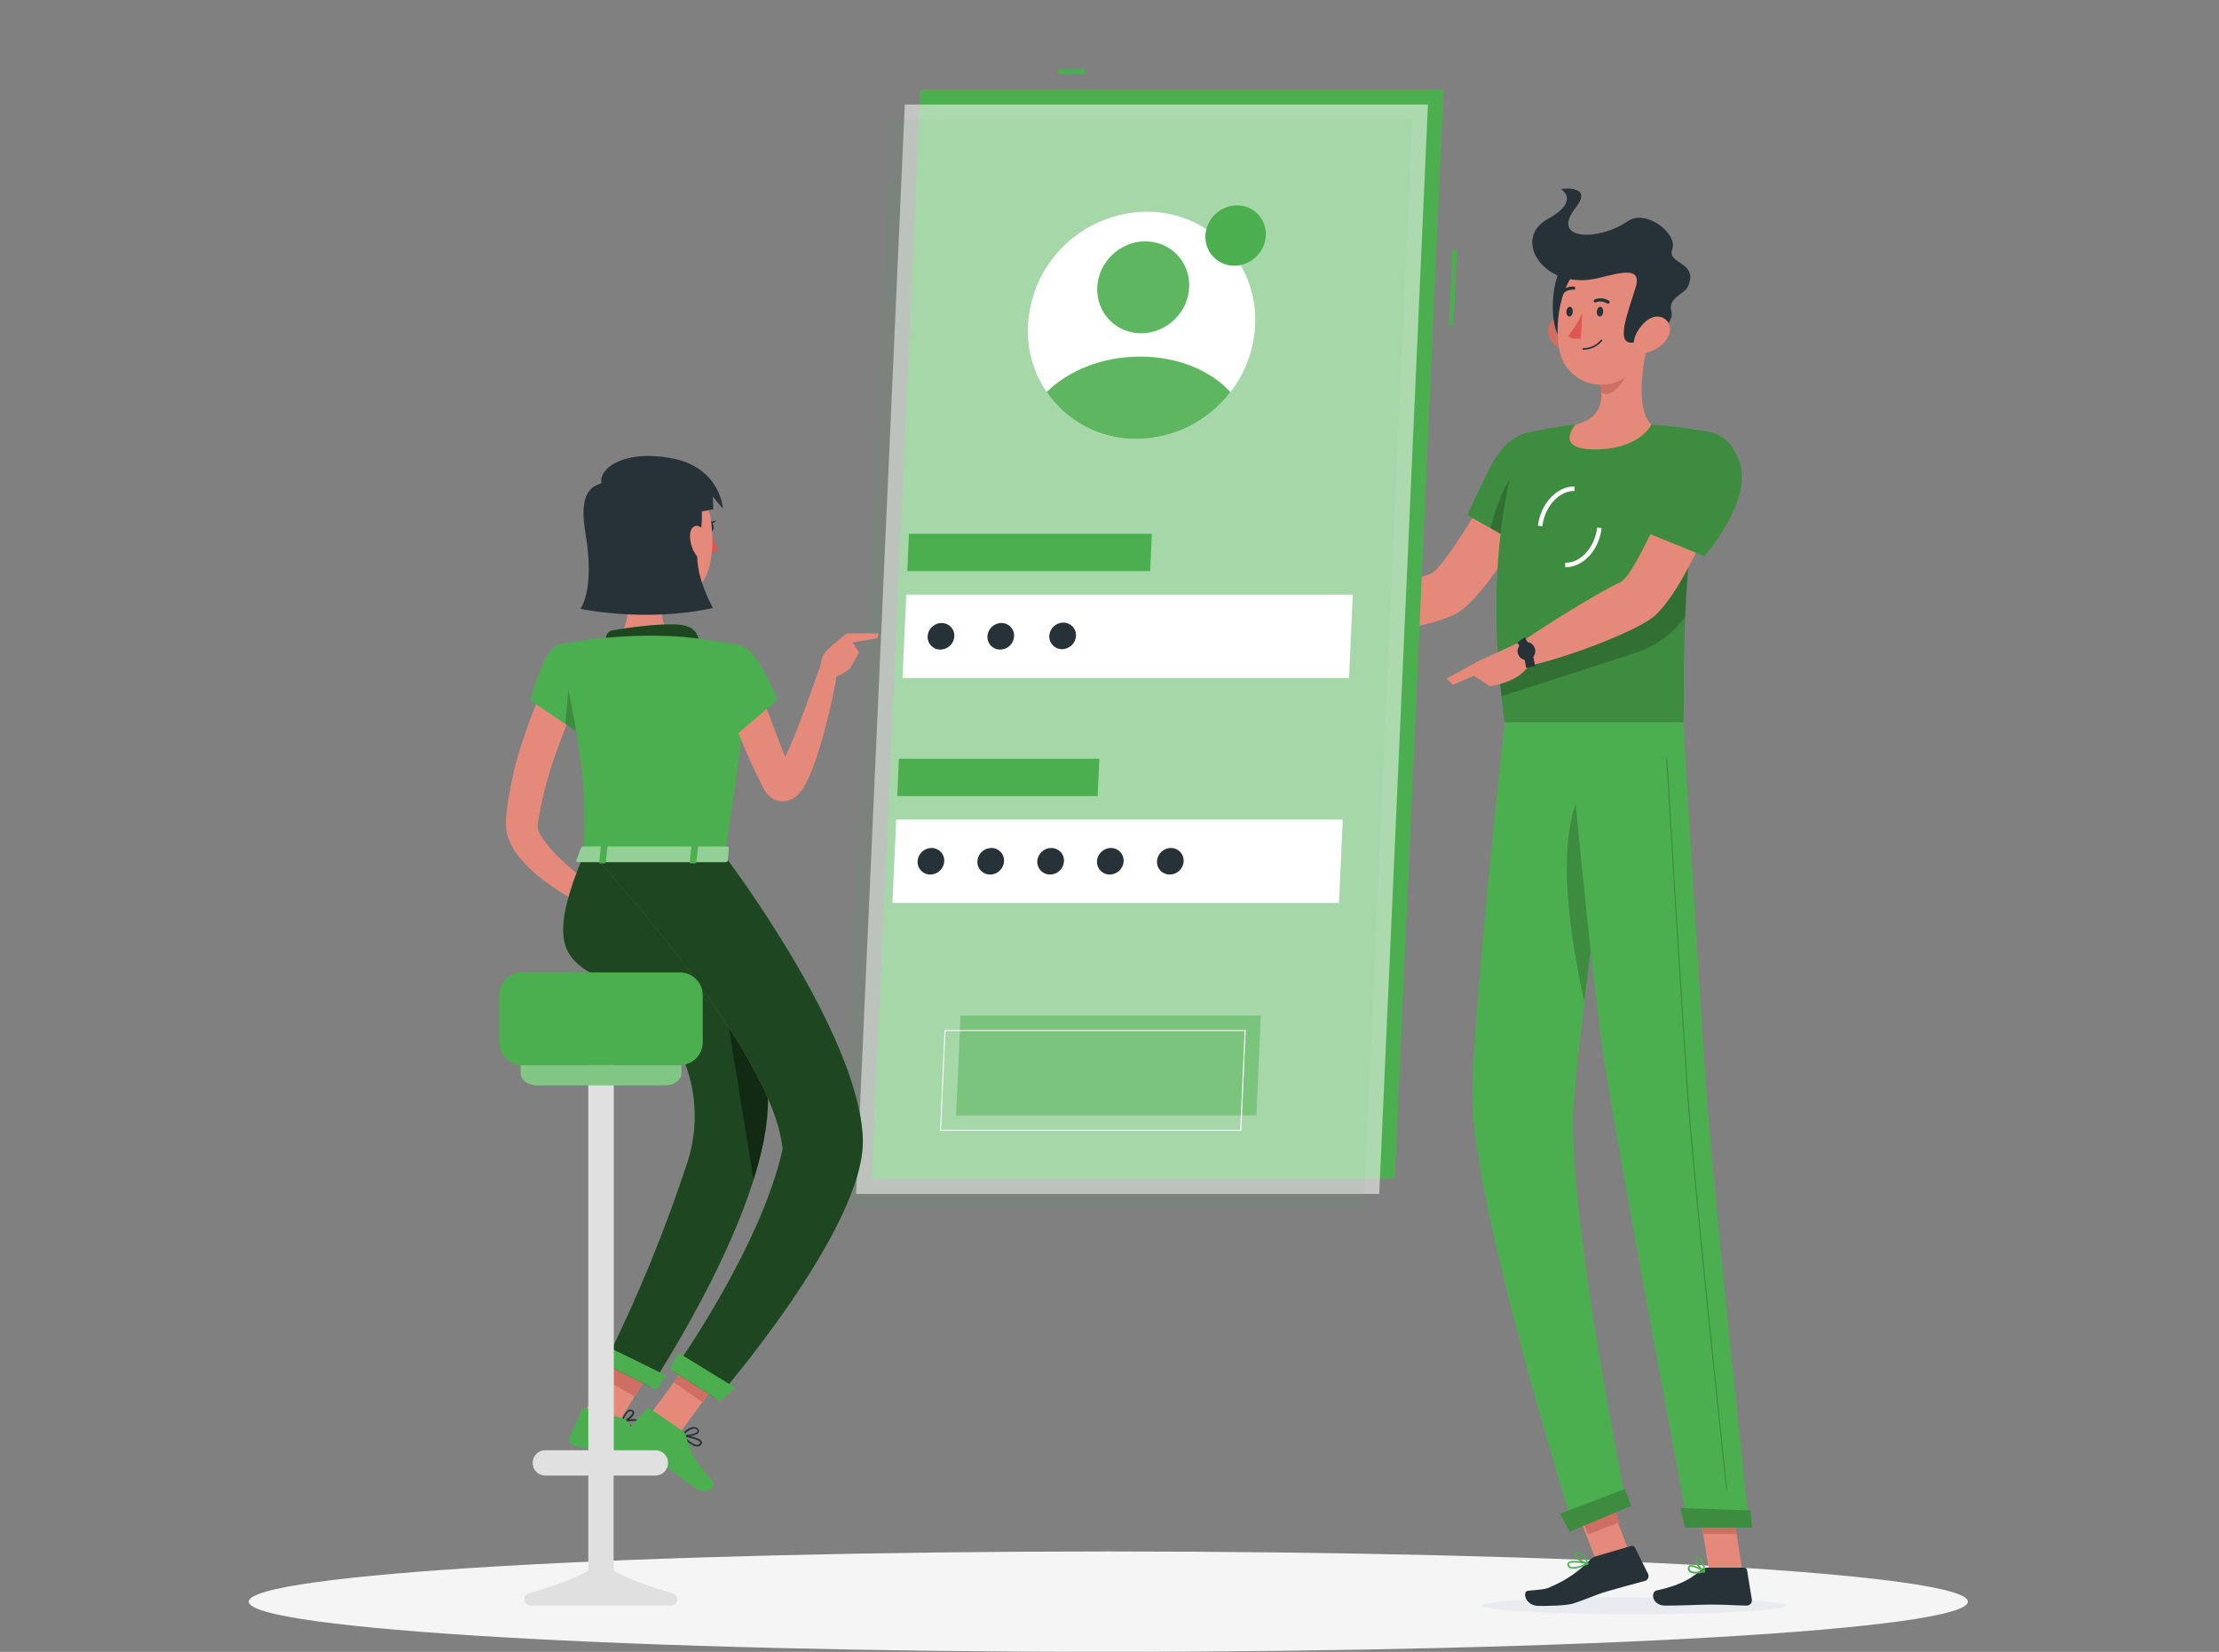 <svg width="442" height="329" viewBox="0 0 442 329" fill="none" xmlns="http://www.w3.org/2000/svg">
<rect x="0" y="0" width="442" height="329" fill="#808080" stroke="none"/>
<path d="M220.766 328.995C315.327 328.995 391.984 324.52 391.984 318.999C391.984 313.478 315.327 309.002 220.766 309.002C126.206 309.002 49.549 313.478 49.549 318.999C49.549 324.52 126.206 328.995 220.766 328.995Z" fill="#F5F5F5"/>
<path d="M308.411 95.751L299.651 92.219C299.651 92.219 288.091 113.298 284.78 114.366C280.276 115.814 270.951 119.841 265.423 120.547C264.672 121.431 263.445 124.177 263.56 125.175C270.986 127.656 287.305 124.362 290.802 121.766C298.759 115.876 308.411 95.751 308.411 95.751Z" fill="#E58A7B"/>
<path d="M311.104 90.956C312.737 96.987 303.889 109.12 303.889 109.12L292.294 102.621C292.294 102.621 294.467 97.632 297.116 92.554C301.364 84.35 309.24 84.077 311.104 90.956Z" fill="#4CAF4F"/>
<path opacity="0.2" d="M311.104 90.956C312.737 96.987 303.889 109.12 303.889 109.12L292.294 102.621C292.294 102.621 294.467 97.632 297.116 92.554C301.364 84.35 309.24 84.077 311.104 90.956Z" fill="black"/>
<path opacity="0.2" d="M296.896 105.217L301.461 107.778L302.265 93.764C299.607 95.804 297.734 101.95 296.896 105.217Z" fill="black"/>
<path d="M303.474 86.417C303.474 86.417 294.449 106.498 299.712 143.887H335.273C335.838 138.429 333.966 111.796 340.739 86.081C336.838 85.319 332.891 84.814 328.924 84.571C323.892 84.28 318.847 84.28 313.815 84.571C310.326 84.925 306.87 85.542 303.474 86.417Z" fill="#4CAF4F"/>
<path opacity="0.2" d="M303.474 86.417C303.474 86.417 294.449 106.498 299.712 143.887H335.273C335.838 138.429 333.966 111.796 340.739 86.081C336.838 85.319 332.891 84.814 328.924 84.571C323.892 84.28 318.847 84.28 313.815 84.571C310.326 84.925 306.87 85.542 303.474 86.417Z" fill="black"/>
<g style="mix-blend-mode:multiply">
<path d="M295.226 319.793C295.173 320.747 308.658 321.515 325.339 321.515C342.02 321.515 355.601 320.747 355.654 319.793C355.707 318.84 342.232 318.08 325.542 318.08C308.852 318.08 295.288 318.848 295.226 319.793Z" fill="#E8ECF1"/>
</g>
<path d="M318.964 294.734L312.657 297.176L318.09 311.211L324.397 308.769L318.964 294.734Z" fill="#E58A7B"/>
<path d="M347.089 313.003H340.439L338.002 297.611H344.651L347.089 313.003Z" fill="#E58A7B"/>
<path d="M339.98 312.234H347.451C347.58 312.235 347.706 312.281 347.804 312.365C347.903 312.449 347.968 312.566 347.989 312.694L348.952 318.601C348.972 318.75 348.96 318.9 348.917 319.044C348.874 319.187 348.8 319.319 348.702 319.431C348.603 319.544 348.481 319.633 348.344 319.694C348.208 319.755 348.059 319.786 347.91 319.785C345.305 319.74 344.051 319.581 340.766 319.581C338.744 319.581 334.584 319.793 331.776 319.793C328.968 319.793 328.783 317.038 329.939 316.782C335.132 315.661 337.145 314.133 338.876 312.649C339.181 312.381 339.574 312.234 339.98 312.234Z" fill="#263238"/>
<path d="M317.903 309.956L324.968 307.89C325.094 307.854 325.228 307.863 325.349 307.914C325.469 307.966 325.569 308.057 325.63 308.172L328.279 313.471C328.341 313.605 328.372 313.751 328.372 313.899C328.371 314.047 328.338 314.193 328.274 314.327C328.211 314.46 328.12 314.579 328.006 314.673C327.893 314.768 327.76 314.837 327.617 314.875C325.047 315.581 323.325 316.014 320.111 316.95C317.895 317.595 315.634 318.645 313.444 319.343C311.925 319.829 308.357 319.846 306.512 319.846C303.783 319.846 303.174 316.968 304.348 316.835C307.307 316.508 307.704 316.659 309.338 315.837C312.011 314.669 314.433 312.996 316.473 310.91C316.857 310.471 317.351 310.142 317.903 309.956Z" fill="#263238"/>
<path d="M266.535 120.512L259.224 117.448L256.212 125.554C259.209 126.011 262.258 126.011 265.255 125.554L266.535 120.512Z" fill="#E58A7B"/>
<path d="M253.784 117.236L253.59 122.623L256.213 125.537L259.224 117.43L253.784 117.236Z" fill="#E58A7B"/>
<path d="M319.829 295.927L313.502 298.369L316.304 305.627L322.631 303.184L319.829 295.927Z" fill="#CF6F64"/>
<path d="M344.651 297.611H338.002L339.265 305.55H345.914L344.651 297.611Z" fill="#CF6F64"/>
<path opacity="0.2" d="M298.582 133.776C298.714 135.374 298.865 137.008 299.059 138.685L325.498 130.102C329.627 128.878 333.215 126.284 335.671 122.746C335.777 120.388 335.909 117.907 336.112 115.319C336.201 114.065 336.307 112.776 336.421 111.469C336.536 110.162 336.695 108.714 336.863 107.319L298.582 133.776Z" fill="black"/>
<path d="M307.219 104.811L306.335 104.705C306.856 100.29 310.15 96.81 313.621 96.899V97.782C310.583 97.72 307.687 100.855 307.219 104.811Z" fill="white"/>
<path d="M311.925 112.962H311.775V112.079C314.813 112.194 317.665 109.023 318.133 105.076L319.016 105.182C318.548 109.5 315.36 112.962 311.925 112.962Z" fill="white"/>
<path d="M328.429 67.555C327.184 72.42 325.718 81.331 328.924 84.571C328.924 84.571 326.681 89.508 317.647 89.508C309.391 89.508 313.815 84.571 313.815 84.571C319.307 83.282 319.405 79.273 318.68 75.476L328.429 67.555Z" fill="#E58A7B"/>
<path d="M324.456 70.787L318.689 75.476C318.868 76.348 318.972 77.235 318.999 78.125C320.685 79.803 324.067 75.555 324.412 73.383C324.587 72.528 324.602 71.647 324.456 70.787Z" fill="#CF6F64"/>
<path d="M308.773 67.493C309.174 68.188 309.714 68.794 310.36 69.271C311.006 69.748 311.743 70.087 312.526 70.266C314.645 70.734 315.705 68.782 315.122 66.822C314.601 65.056 312.861 62.68 310.706 63.086C310.245 63.181 309.813 63.386 309.446 63.682C309.08 63.978 308.79 64.358 308.601 64.79C308.411 65.221 308.328 65.692 308.358 66.162C308.388 66.633 308.53 67.089 308.773 67.493Z" fill="#CF6F64"/>
<path d="M312.279 51.924C308.976 53.434 307.81 66.557 311.961 68.499C316.111 70.442 318.531 49.054 312.279 51.924Z" fill="#263238"/>
<path d="M329.436 60.234C328.642 66.822 328.553 70.698 325.021 74.072C323.927 75.191 322.544 75.986 321.026 76.369C319.508 76.752 317.914 76.709 316.419 76.243C314.924 75.777 313.587 74.907 312.556 73.729C311.525 72.551 310.839 71.111 310.574 69.568C309.506 63.651 310.98 53.876 317.586 51.253C318.974 50.641 320.5 50.411 322.006 50.587C323.513 50.764 324.945 51.34 326.154 52.256C327.363 53.172 328.305 54.395 328.882 55.798C329.459 57.201 329.651 58.732 329.436 60.234Z" fill="#E58A7B"/>
<path d="M318.583 55.333C323.476 54.088 327.07 53.24 325.78 57.311C324.076 62.751 322.027 68.014 324.774 68.252C326.452 68.402 333.869 65.258 332.924 62.071C332.103 59.298 335.574 58.538 336.192 57.134C338.479 52.048 331.935 52.719 333.101 49.628C334.267 46.538 327.803 41.557 324.27 44.038C318.522 48.048 308.658 47.986 313.841 41.389C317.559 36.682 310.927 37.645 310.927 37.645C310.927 37.645 314.936 40.02 308.19 43.694C301.055 47.615 307.598 58.15 318.583 55.333Z" fill="#263238"/>
<path d="M332.033 67.493C331.067 68.89 329.616 69.879 327.962 70.266C325.78 70.734 324.942 68.782 325.763 66.822C326.496 65.056 328.509 62.68 330.593 63.086C332.677 63.493 333.154 65.762 332.033 67.493Z" fill="#E58A7B"/>
<path d="M299.712 143.887C299.712 143.887 293.743 197.312 293.275 217.587C292.798 238.675 313.506 304.472 313.506 304.472L324.103 300.057C324.103 300.057 311.74 239.938 313.506 219.23C315.378 196.65 323.114 143.922 323.114 143.922L299.712 143.887Z" fill="#4CAF4F"/>
<path opacity="0.2" d="M314.548 158.554C309.788 168.427 312.994 187.952 315.572 199.52C316.553 191.351 317.718 182.485 318.822 174.282C318.716 161.671 317.736 151.931 314.548 158.554Z" fill="black"/>
<path d="M323.634 296.56C323.687 296.56 324.888 299.933 324.888 299.933L312.667 305.073L310.742 301.488L323.634 296.56Z" fill="#4CAF4F"/>
<path d="M312.332 143.887C312.332 143.887 316.897 194.698 319.917 213.728C323.237 234.578 336.254 304.013 336.254 304.013H348.431C348.431 304.013 341.137 236.264 339.76 215.618C338.258 193.224 335.274 143.887 335.274 143.887H312.332Z" fill="#4CAF4F"/>
<path d="M348.616 300.843C348.669 300.843 349.023 304.243 349.023 304.243H335.635L334.682 300.339L348.616 300.843Z" fill="#4CAF4F"/>
<path opacity="0.2" d="M343.954 296.816C343.926 296.816 343.899 296.807 343.878 296.789C343.857 296.771 343.843 296.746 343.839 296.719C343.768 296.101 337.189 234.904 335.953 216.36C334.611 196.244 331.909 151.622 331.882 151.172C331.881 151.157 331.883 151.143 331.888 151.129C331.892 151.115 331.9 151.102 331.91 151.091C331.92 151.08 331.932 151.072 331.945 151.066C331.959 151.06 331.974 151.057 331.988 151.057C332.017 151.057 332.045 151.068 332.066 151.088C332.088 151.107 332.101 151.134 332.103 151.163C332.103 151.613 334.832 196.199 336.174 216.351C337.41 234.895 343.989 296.048 344.051 296.71C344.053 296.725 344.053 296.74 344.049 296.754C344.046 296.768 344.039 296.782 344.03 296.793C344.021 296.805 344.009 296.815 343.996 296.822C343.983 296.828 343.969 296.833 343.954 296.834V296.816Z" fill="black"/>
<path d="M319.334 62.071C319.334 62.609 318.998 63.042 318.645 63.042C318.292 63.042 318.036 62.609 318.071 62.071C318.106 61.532 318.407 61.099 318.76 61.099C319.113 61.099 319.369 61.541 319.334 62.071Z" fill="#263238"/>
<path d="M313.276 62.071C313.276 62.609 312.932 63.042 312.588 63.042C312.243 63.042 311.978 62.609 312.005 62.071C312.031 61.532 312.349 61.099 312.702 61.099C313.056 61.099 313.312 61.541 313.276 62.071Z" fill="#263238"/>
<path d="M315.184 62.344C314.447 63.989 313.497 65.53 312.358 66.927C313.241 67.81 314.892 67.404 314.892 67.404L315.184 62.344Z" fill="#DF5753"/>
<path d="M315.343 69.656C315.322 69.656 315.302 69.652 315.283 69.644C315.264 69.636 315.247 69.624 315.233 69.609C315.219 69.594 315.208 69.577 315.201 69.557C315.194 69.538 315.191 69.518 315.193 69.497C315.195 69.454 315.214 69.414 315.245 69.384C315.276 69.355 315.317 69.338 315.36 69.338C316.036 69.343 316.704 69.196 317.315 68.909C317.926 68.622 318.465 68.201 318.893 67.678C318.923 67.651 318.962 67.637 319.003 67.637C319.044 67.637 319.083 67.651 319.113 67.678C319.142 67.708 319.158 67.747 319.158 67.788C319.158 67.83 319.142 67.869 319.113 67.899C318.656 68.455 318.08 68.901 317.427 69.205C316.775 69.509 316.063 69.663 315.343 69.656Z" fill="#263238"/>
<path d="M320.412 60.446C320.369 60.468 320.322 60.479 320.275 60.479C320.227 60.479 320.18 60.468 320.138 60.446C319.807 60.232 319.432 60.099 319.04 60.058C318.649 60.017 318.254 60.068 317.886 60.207C317.85 60.225 317.811 60.236 317.771 60.238C317.731 60.241 317.691 60.236 317.653 60.222C317.615 60.209 317.58 60.189 317.551 60.162C317.521 60.135 317.497 60.102 317.48 60.066C317.447 59.987 317.446 59.899 317.478 59.82C317.509 59.741 317.57 59.677 317.648 59.642C318.109 59.454 318.61 59.379 319.106 59.425C319.603 59.471 320.081 59.637 320.5 59.907C320.534 59.93 320.563 59.96 320.585 59.994C320.607 60.028 320.623 60.067 320.63 60.107C320.637 60.147 320.637 60.188 320.628 60.228C320.619 60.268 320.603 60.306 320.579 60.34C320.535 60.391 320.476 60.427 320.412 60.446Z" fill="#263238"/>
<path d="M310.936 58.679C310.889 58.668 310.846 58.644 310.812 58.609C310.783 58.58 310.76 58.546 310.744 58.508C310.728 58.47 310.72 58.429 310.72 58.388C310.72 58.347 310.728 58.306 310.744 58.268C310.76 58.23 310.783 58.196 310.812 58.167C311.151 57.788 311.572 57.491 312.044 57.301C312.516 57.111 313.025 57.033 313.532 57.072C313.573 57.079 313.612 57.093 313.647 57.115C313.681 57.137 313.711 57.166 313.734 57.2C313.758 57.234 313.774 57.272 313.781 57.312C313.789 57.353 313.789 57.394 313.78 57.434C313.761 57.516 313.713 57.588 313.644 57.637C313.576 57.686 313.492 57.708 313.409 57.699C313.007 57.674 312.606 57.74 312.234 57.893C311.862 58.046 311.53 58.282 311.263 58.582C311.223 58.627 311.171 58.66 311.113 58.677C311.056 58.694 310.994 58.695 310.936 58.679Z" fill="#263238"/>
<path d="M344.157 94.771L334.973 92.325C334.973 92.325 325.966 114.498 322.778 115.938C318.451 117.916 307.492 124.769 302.83 128.009C302.574 129.113 302.777 132.036 303.359 132.84C311.307 131.392 326.522 125.537 329.701 122.561C336.951 115.77 344.157 94.771 344.157 94.771Z" fill="#E58A7B"/>
<path d="M337.746 313.4C337.298 313.435 336.851 313.314 336.483 313.055C336.369 312.953 336.284 312.822 336.236 312.677C336.188 312.531 336.179 312.376 336.209 312.225C336.215 312.132 336.246 312.041 336.299 311.963C336.351 311.885 336.424 311.824 336.51 311.784C337.251 311.404 339.327 312.72 339.565 312.87C339.591 312.886 339.611 312.91 339.623 312.939C339.634 312.968 339.635 312.999 339.627 313.029C339.619 313.06 339.604 313.088 339.582 313.111C339.561 313.135 339.533 313.152 339.503 313.161C338.928 313.303 338.338 313.383 337.746 313.4ZM336.863 312.022C336.796 312.007 336.727 312.007 336.66 312.022C336.626 312.039 336.598 312.066 336.579 312.099C336.56 312.132 336.551 312.17 336.554 312.208C336.53 312.31 336.534 312.418 336.565 312.518C336.596 312.619 336.653 312.71 336.73 312.782C337.075 313.091 337.94 313.126 339.079 312.905C338.401 312.459 337.637 312.158 336.836 312.022H336.863Z" fill="#4CAF4F"/>
<path d="M339.459 313.162C339.436 313.169 339.411 313.169 339.389 313.162C338.726 312.791 337.481 311.334 337.667 310.592C337.694 310.474 337.761 310.369 337.855 310.294C337.95 310.219 338.067 310.177 338.188 310.177C338.306 310.161 338.427 310.171 338.541 310.206C338.655 310.241 338.761 310.3 338.85 310.38C339.583 311.007 339.627 312.932 339.627 313.029C339.631 313.058 339.626 313.088 339.611 313.113C339.597 313.139 339.575 313.159 339.548 313.17C339.518 313.176 339.487 313.173 339.459 313.162ZM338.276 310.468H338.214C338.011 310.468 337.984 310.583 337.976 310.627C337.87 311.06 338.656 312.164 339.309 312.685C339.306 311.939 339.075 311.211 338.647 310.601C338.544 310.511 338.412 310.464 338.276 310.468Z" fill="#4CAF4F"/>
<path d="M314.301 312.296C313.76 312.485 313.172 312.485 312.632 312.296C312.509 312.23 312.405 312.133 312.329 312.016C312.254 311.899 312.209 311.764 312.199 311.625C312.188 311.538 312.199 311.449 312.231 311.367C312.264 311.285 312.317 311.213 312.384 311.157C313.091 310.521 315.979 311.157 316.305 311.281C316.336 311.289 316.364 311.307 316.383 311.333C316.402 311.358 316.412 311.39 316.411 311.422C316.413 311.455 316.404 311.488 316.387 311.516C316.369 311.545 316.344 311.567 316.314 311.581C315.664 311.875 314.99 312.114 314.301 312.296ZM312.861 311.245C312.76 311.266 312.666 311.311 312.588 311.378C312.559 311.399 312.538 311.428 312.525 311.46C312.513 311.493 312.51 311.529 312.517 311.563C312.523 311.656 312.552 311.746 312.601 311.824C312.65 311.903 312.719 311.968 312.799 312.014C313.268 312.261 314.354 312.067 315.758 311.475C314.812 311.236 313.833 311.159 312.861 311.245Z" fill="#4CAF4F"/>
<path d="M316.287 311.581H316.217C315.334 311.422 313.568 310.406 313.515 309.647C313.515 309.47 313.594 309.223 314.018 309.082C314.161 309.031 314.313 309.009 314.465 309.018C314.617 309.027 314.765 309.067 314.901 309.135C315.855 309.603 316.358 311.298 316.385 311.378C316.391 311.404 316.39 311.432 316.382 311.458C316.375 311.485 316.36 311.509 316.34 311.528C316.327 311.549 316.309 311.568 316.287 311.581ZM314.195 309.347H314.106C313.833 309.444 313.833 309.558 313.833 309.594C313.833 310.053 315.113 310.892 316.005 311.174C315.799 310.465 315.365 309.844 314.769 309.408C314.591 309.318 314.387 309.296 314.195 309.347Z" fill="#4CAF4F"/>
<path d="M303.58 127.488L294.37 131.727L293.301 134.376L296.701 136.663C296.701 136.663 303.059 135.975 304.869 131.886L303.58 127.488Z" fill="#E58A7B"/>
<path d="M303.969 132.99C303.763 131.22 303.178 129.515 302.255 127.991L303.712 126.896C304.808 128.652 305.508 130.626 305.761 132.681L303.969 132.99Z" fill="#263238"/>
<path d="M305.541 128.742C305.735 129.048 305.831 129.407 305.815 129.769C305.798 130.132 305.67 130.481 305.449 130.768C305.227 131.055 304.922 131.268 304.576 131.376C304.23 131.484 303.858 131.482 303.513 131.372C303.167 131.261 302.864 131.047 302.644 130.758C302.425 130.469 302.299 130.119 302.285 129.757C302.272 129.394 302.37 129.036 302.567 128.731C302.764 128.426 303.05 128.19 303.386 128.053C303.763 127.861 304.202 127.825 304.605 127.954C305.009 128.083 305.345 128.366 305.541 128.742Z" fill="#263238"/>
<path d="M288.144 135.153L289.372 136.39L297.637 132.857L294.37 131.727L288.144 135.153Z" fill="#E58A7B"/>
<path opacity="0.2" d="M323.634 296.56C323.687 296.56 324.888 299.933 324.888 299.933L312.667 305.073L310.742 301.488L323.634 296.56Z" fill="black"/>
<path opacity="0.2" d="M348.616 300.843C348.669 300.843 349.023 304.243 349.023 304.243H335.635L334.682 300.339L348.616 300.843Z" fill="black"/>
<path d="M346.55 92.227C348.979 100.06 339.486 110.772 339.486 110.772L326.372 105.42C327.926 100.893 329.719 96.451 331.741 92.113C335.768 83.432 344.095 84.324 346.55 92.227Z" fill="#4CAF4F"/>
<path opacity="0.2" d="M346.55 92.227C348.979 100.06 339.486 110.772 339.486 110.772L326.372 105.42C327.926 100.893 329.719 96.451 331.741 92.113C335.768 83.432 344.095 84.324 346.55 92.227Z" fill="black"/>
<path d="M216.245 13.749H210.603V14.659H216.245V13.749Z" fill="#4CAF4F"/>
<path d="M289.291 49.749L288.608 64.905L289.517 64.946L290.199 49.79L289.291 49.749Z" fill="#4CAF4F"/>
<path d="M287.535 17.829H183.333L173.637 234.816H277.839L287.535 17.829Z" fill="#4CAF4F"/>
<path opacity="0.56" d="M284.427 20.814H180.225L170.529 237.801H274.731L284.427 20.814Z" fill="#FAFAFA"/>
<path opacity="0.07" d="M281.318 23.79H177.117L167.412 240.777H271.613L281.318 23.79Z" fill="#4CAF4F"/>
<path d="M269.459 118.428H180.516L179.774 135.03H268.717L269.459 118.428Z" fill="white"/>
<path d="M229.429 106.312H181.055L180.728 113.739H229.102L229.429 106.312Z" fill="#4CAF4F"/>
<path d="M267.454 163.235H178.512L177.77 179.836H266.712L267.454 163.235Z" fill="white"/>
<path opacity="0.47" d="M251.144 202.257H191.334L190.442 222.153H250.252L251.144 202.257Z" fill="#4CAF4F"/>
<path d="M247.144 225.244H187.334C187.308 225.251 187.28 225.251 187.254 225.244C187.245 225.218 187.245 225.19 187.254 225.165L188.137 205.26C188.137 205.247 188.14 205.233 188.145 205.221C188.151 205.208 188.159 205.197 188.169 205.188C188.179 205.179 188.19 205.172 188.203 205.168C188.216 205.163 188.23 205.162 188.243 205.163H248.053C248.064 205.158 248.076 205.155 248.089 205.155C248.101 205.155 248.113 205.158 248.124 205.163C248.13 205.174 248.133 205.186 248.133 205.198C248.133 205.211 248.13 205.223 248.124 205.234L247.258 225.182C247.248 225.203 247.231 225.22 247.211 225.231C247.19 225.242 247.167 225.247 247.144 225.244ZM187.44 225.032H247.038L247.921 205.34H188.323L187.44 225.032Z" fill="white"/>
<path d="M218.983 151.119H179.05L178.724 158.555H218.647L218.983 151.119Z" fill="#4CAF4F"/>
<path d="M250.005 64.799C249.776 69.631 248.058 74.273 245.086 78.09C242.886 80.972 240.054 83.312 236.809 84.93C233.564 86.548 229.991 87.401 226.365 87.424C223.435 87.446 220.531 86.868 217.832 85.726C215.134 84.583 212.698 82.9 210.674 80.781C208.651 78.661 207.082 76.15 206.066 73.401C205.05 70.653 204.607 67.725 204.765 64.799C205.076 58.727 207.694 53.004 212.085 48.798C216.476 44.593 222.307 42.224 228.387 42.175C231.32 42.148 234.227 42.722 236.928 43.863C239.63 45.003 242.069 46.685 244.095 48.806C246.121 50.926 247.691 53.439 248.707 56.19C249.724 58.941 250.165 61.871 250.005 64.799Z" fill="white"/>
<path d="M252.133 46.908C252.075 48.193 251.618 49.428 250.826 50.441C250.24 51.206 249.486 51.828 248.623 52.258C247.76 52.688 246.81 52.915 245.845 52.922C244.911 52.928 243.99 52.705 243.161 52.272C242.333 51.84 241.624 51.211 241.094 50.441C240.394 49.4 240.047 48.161 240.105 46.908C240.191 45.296 240.888 43.777 242.055 42.662C243.221 41.546 244.77 40.917 246.384 40.904C247.163 40.896 247.935 41.049 248.653 41.352C249.37 41.654 250.018 42.1 250.557 42.663C251.095 43.226 251.513 43.892 251.784 44.623C252.055 45.353 252.174 46.131 252.133 46.908Z" fill="#4CAF4F"/>
<path d="M190.097 126.729C190.055 127.44 189.744 128.11 189.228 128.601C188.712 129.093 188.029 129.37 187.316 129.378C186.972 129.382 186.63 129.316 186.313 129.183C185.995 129.049 185.709 128.853 185.47 128.604C185.232 128.356 185.047 128.062 184.927 127.739C184.807 127.416 184.754 127.073 184.773 126.729C184.811 126.016 185.12 125.344 185.637 124.852C186.154 124.359 186.84 124.083 187.554 124.08C187.898 124.077 188.239 124.144 188.556 124.278C188.872 124.411 189.159 124.608 189.397 124.856C189.635 125.104 189.82 125.398 189.94 125.72C190.061 126.042 190.114 126.385 190.097 126.729Z" fill="#263238"/>
<path d="M202.001 126.729C201.961 127.441 201.651 128.112 201.134 128.604C200.618 129.096 199.933 129.373 199.22 129.378C198.876 129.381 198.536 129.314 198.219 129.18C197.903 129.046 197.617 128.849 197.38 128.601C197.142 128.353 196.958 128.059 196.839 127.737C196.719 127.415 196.667 127.072 196.685 126.729C196.723 126.017 197.031 125.347 197.547 124.855C198.062 124.363 198.745 124.085 199.458 124.08C199.802 124.076 200.143 124.142 200.461 124.275C200.778 124.408 201.065 124.605 201.303 124.853C201.542 125.102 201.727 125.396 201.847 125.719C201.967 126.041 202.019 126.385 202.001 126.729Z" fill="#263238"/>
<path d="M214.328 126.649C214.288 127.362 213.978 128.032 213.461 128.524C212.944 129.016 212.26 129.293 211.546 129.299C211.202 129.301 210.862 129.234 210.545 129.1C210.228 128.967 209.942 128.77 209.704 128.522C209.466 128.274 209.281 127.98 209.16 127.658C209.04 127.336 208.986 126.993 209.003 126.649C209.043 125.937 209.353 125.267 209.87 124.775C210.387 124.283 211.071 124.006 211.785 124C212.129 123.996 212.47 124.063 212.788 124.196C213.105 124.329 213.392 124.526 213.63 124.774C213.869 125.022 214.053 125.317 214.173 125.639C214.293 125.962 214.346 126.306 214.328 126.649Z" fill="#263238"/>
<path d="M188.093 171.536C188.051 172.247 187.74 172.916 187.224 173.408C186.708 173.899 186.024 174.177 185.311 174.185C184.968 174.188 184.627 174.12 184.31 173.987C183.993 173.853 183.707 173.656 183.469 173.408C183.231 173.16 183.046 172.866 182.925 172.544C182.805 172.222 182.751 171.879 182.768 171.536C182.809 170.823 183.119 170.153 183.635 169.661C184.152 169.169 184.836 168.892 185.55 168.886C185.894 168.883 186.234 168.951 186.551 169.084C186.868 169.218 187.154 169.415 187.392 169.663C187.631 169.911 187.815 170.205 187.936 170.527C188.056 170.849 188.11 171.192 188.093 171.536Z" fill="#263238"/>
<path d="M199.997 171.536C199.957 172.246 199.648 172.915 199.133 173.407C198.618 173.899 197.936 174.177 197.224 174.185C196.88 174.189 196.538 174.122 196.221 173.989C195.904 173.856 195.617 173.659 195.378 173.411C195.14 173.163 194.955 172.868 194.835 172.546C194.715 172.223 194.663 171.879 194.681 171.536C194.721 170.823 195.031 170.153 195.548 169.661C196.064 169.169 196.749 168.892 197.462 168.886C197.806 168.883 198.146 168.951 198.463 169.084C198.779 169.218 199.065 169.415 199.302 169.663C199.54 169.911 199.724 170.206 199.843 170.528C199.963 170.85 200.015 171.193 199.997 171.536Z" fill="#263238"/>
<path d="M211.936 171.536C211.896 172.248 211.586 172.918 211.069 173.41C210.552 173.902 209.868 174.179 209.154 174.185C208.811 174.186 208.471 174.118 208.154 173.984C207.838 173.85 207.552 173.653 207.315 173.406C207.077 173.158 206.892 172.864 206.771 172.543C206.65 172.221 206.595 171.879 206.611 171.536C206.653 170.824 206.964 170.155 207.48 169.663C207.996 169.172 208.68 168.894 209.393 168.886C209.737 168.882 210.078 168.949 210.396 169.082C210.713 169.215 211 169.412 211.238 169.66C211.477 169.908 211.661 170.203 211.781 170.526C211.901 170.848 211.954 171.192 211.936 171.536Z" fill="#263238"/>
<path d="M223.822 171.536C223.779 172.247 223.469 172.916 222.952 173.408C222.436 173.899 221.753 174.177 221.04 174.185C220.697 174.186 220.356 174.118 220.04 173.984C219.724 173.85 219.438 173.653 219.2 173.405C218.962 173.158 218.777 172.864 218.656 172.543C218.536 172.221 218.481 171.879 218.497 171.536C218.539 170.824 218.85 170.155 219.366 169.663C219.882 169.172 220.566 168.894 221.278 168.886C221.622 168.883 221.963 168.951 222.28 169.084C222.597 169.218 222.883 169.415 223.121 169.663C223.359 169.911 223.544 170.205 223.665 170.527C223.785 170.849 223.838 171.192 223.822 171.536Z" fill="#263238"/>
<path d="M235.779 171.536C235.736 172.247 235.426 172.916 234.909 173.408C234.393 173.899 233.71 174.177 232.997 174.185C232.653 174.189 232.311 174.122 231.994 173.989C231.677 173.856 231.39 173.659 231.151 173.411C230.913 173.163 230.728 172.868 230.608 172.546C230.488 172.223 230.436 171.879 230.454 171.536C230.494 170.823 230.804 170.153 231.321 169.661C231.837 169.169 232.522 168.892 233.235 168.886C233.579 168.883 233.92 168.951 234.237 169.084C234.554 169.218 234.84 169.415 235.078 169.663C235.316 169.911 235.501 170.205 235.621 170.527C235.742 170.849 235.795 171.192 235.779 171.536Z" fill="#263238"/>
<path d="M233.971 63.621C237.667 60.007 237.863 54.213 234.409 50.681C230.955 47.149 225.159 47.215 221.462 50.83C217.766 54.444 217.57 60.238 221.024 63.77C224.479 67.302 230.275 67.236 233.971 63.621Z" fill="#4CAF4F"/>
<path d="M245.086 78.09C242.886 80.972 240.054 83.312 236.809 84.93C233.564 86.548 229.991 87.401 226.365 87.424C222.849 87.454 219.379 86.618 216.262 84.99C213.145 83.362 210.477 80.993 208.492 78.09C212.783 73.816 219.574 71.025 227.098 71.025C234.622 71.025 241.174 73.816 245.086 78.09Z" fill="#4CAF4F"/>
<path opacity="0.1" d="M233.971 63.621C237.667 60.007 237.863 54.213 234.409 50.681C230.955 47.149 225.159 47.215 221.462 50.83C217.766 54.444 217.57 60.238 221.024 63.77C224.479 67.302 230.275 67.236 233.971 63.621Z" fill="white"/>
<path opacity="0.1" d="M245.086 78.09C242.886 80.972 240.054 83.312 236.809 84.93C233.564 86.548 229.991 87.401 226.365 87.424C222.849 87.454 219.379 86.618 216.262 84.99C213.145 83.362 210.477 80.993 208.492 78.09C212.783 73.816 219.574 71.025 227.098 71.025C234.622 71.025 241.174 73.816 245.086 78.09Z" fill="white"/>
<path d="M115.16 139.03C114.322 140.867 113.439 142.889 112.67 144.849C111.902 146.81 111.116 148.832 110.436 150.845C109.048 154.813 107.99 158.889 107.275 163.032L107.08 164.33C107.062 164.553 107.083 164.777 107.142 164.992C107.351 165.724 107.679 166.416 108.114 167.041C109.248 168.658 110.563 170.139 112.034 171.456C113.586 172.899 115.213 174.258 116.909 175.527C118.604 176.834 120.388 178.106 122.146 179.307L120.494 182.406C116.298 180.578 112.315 178.295 108.617 175.598C106.644 174.159 104.863 172.473 103.319 170.582C102.403 169.456 101.689 168.18 101.208 166.811C100.928 165.956 100.785 165.062 100.784 164.162C100.784 163.95 100.784 163.641 100.784 163.491V163.058L100.872 162.175C101.379 157.574 102.346 153.036 103.76 148.629C104.449 146.457 105.182 144.293 106.021 142.183C106.86 140.072 107.725 138.006 108.794 135.86L115.16 139.03Z" fill="#E58A7B"/>
<path d="M120.9 178.759L127.144 175.598L125.528 182.45C125.528 182.45 121.245 183.651 119.258 181.567L120.9 178.759Z" fill="#E58A7B"/>
<path d="M132.857 176.719L131.197 182.388L125.527 182.45L127.143 175.598L132.857 176.719Z" fill="#E58A7B"/>
<path d="M141.67 105.968C142.004 107.192 142.469 108.376 143.056 109.5C142.885 109.695 142.664 109.839 142.416 109.919C142.169 109.998 141.905 110.009 141.652 109.95L141.67 105.968Z" fill="#DF5753"/>
<path d="M141.485 106.021C141.85 106.021 142.147 105.566 142.147 105.005C142.147 104.444 141.85 103.99 141.485 103.99C141.119 103.99 140.822 104.444 140.822 105.005C140.822 105.566 141.119 106.021 141.485 106.021Z" fill="#263238"/>
<path d="M141.29 104.025L142.632 103.646C142.632 103.646 141.979 104.688 141.29 104.025Z" fill="#263238"/>
<path d="M124.424 112.45C125.228 116.556 126.031 124.089 123.152 126.835C123.152 126.835 124.283 131.003 131.921 131.003C140.319 131.003 135.93 126.835 135.93 126.835C131.347 125.74 131.462 122.34 132.266 119.143L124.424 112.45Z" fill="#E58A7B"/>
<path d="M122.19 103.089C122.614 109.951 122.649 112.865 126.111 116.388C131.329 121.687 139.666 119.673 141.299 112.856C142.774 106.674 141.838 96.502 135.118 93.773C133.643 93.165 132.037 92.944 130.452 93.13C128.868 93.316 127.357 93.903 126.063 94.836C124.768 95.768 123.734 97.016 123.056 98.46C122.378 99.904 122.08 101.498 122.19 103.089Z" fill="#E58A7B"/>
<path d="M122.87 95.371C119.426 96.625 114.834 95.689 116.635 106.312C118.543 117.563 115.611 121.263 115.611 121.263C115.611 121.263 128.671 124.044 142.006 121.095C142.006 121.095 137.935 113.977 139.074 108.732C140.531 102.109 139.383 99.663 139.383 99.663C139.383 99.663 127.709 93.605 122.87 95.371Z" fill="#263238"/>
<path d="M137.44 106.666C137.444 107.97 137.817 109.247 138.517 110.348C139.453 111.779 140.557 111.231 140.831 109.712C141.078 108.379 140.893 106.021 139.701 105.103C138.508 104.184 137.458 105.085 137.44 106.666Z" fill="#E58A7B"/>
<path d="M119.876 96.528C118.887 93.746 123.603 89.463 133.581 91.23C143.56 92.996 143.992 101.305 143.992 101.305L141.979 98.903L142.067 101.429L131.815 103.398L119.876 96.528Z" fill="#263238"/>
<path d="M120.723 127.303C120.665 126.9 120.765 126.489 121.005 126.159C121.244 125.829 121.602 125.606 122.004 125.537C125.112 125.024 132.177 123.982 135.727 124.477C138.376 124.848 139.065 126.384 139.18 127.647C139.197 127.868 139.168 128.091 139.093 128.299C139.018 128.508 138.899 128.698 138.744 128.857C138.589 129.016 138.402 129.14 138.196 129.221C137.989 129.302 137.767 129.337 137.546 129.325L122.198 128.636C121.836 128.618 121.492 128.475 121.223 128.232C120.954 127.989 120.778 127.661 120.723 127.303Z" fill="#4CAF4F"/>
<path opacity="0.6" d="M120.723 127.303C120.665 126.9 120.765 126.489 121.005 126.159C121.244 125.829 121.602 125.606 122.004 125.537C125.112 125.024 132.177 123.982 135.727 124.477C138.376 124.848 139.065 126.384 139.18 127.647C139.197 127.868 139.168 128.091 139.093 128.299C139.018 128.508 138.899 128.698 138.744 128.857C138.589 129.016 138.402 129.14 138.196 129.221C137.989 129.302 137.767 129.337 137.546 129.325L122.198 128.636C121.836 128.618 121.492 128.475 121.223 128.232C120.954 127.989 120.778 127.661 120.723 127.303Z" fill="black"/>
<path d="M129.599 281.574L135.294 285.531L144.823 272.611L139.127 268.664L129.599 281.574Z" fill="#E58A7B"/>
<path d="M116.317 281.318L122.331 284.745L130.764 271.084L124.751 267.657L116.317 281.318Z" fill="#E58A7B"/>
<path d="M144.814 272.611L139.904 279.27L134.208 275.322L139.118 268.664L144.814 272.611Z" fill="#CF6F64"/>
<path d="M124.742 267.657L130.764 271.092L126.419 278.13L120.397 274.695L124.742 267.657Z" fill="#CF6F64"/>
<path d="M134.402 170.432C134.402 170.432 156.638 198.451 152.461 225.252C149.097 246.896 129.581 276.205 129.581 276.205L120.406 271.649C126.873 258.69 132.392 245.279 136.919 231.522C138.315 227.251 138.723 222.719 138.111 218.267C137.499 213.815 135.884 209.561 133.387 205.825C122.119 189.373 104.069 199.167 116.211 170.432H134.402Z" fill="#4CAF4F"/>
<path opacity="0.6" d="M134.402 170.432C134.402 170.432 156.638 198.451 152.461 225.252C149.097 246.896 129.581 276.205 129.581 276.205L120.406 271.649C126.873 258.69 132.392 245.279 136.919 231.522C138.315 227.251 138.723 222.719 138.111 218.267C137.499 213.815 135.884 209.561 133.387 205.825C122.119 189.373 104.069 199.167 116.211 170.432H134.402Z" fill="black"/>
<path opacity="0.4" d="M145.308 188.429L142.076 185.214C142.076 185.47 148.337 224.122 150.094 234.984C151.131 231.811 151.926 228.564 152.47 225.27C154.536 212.121 150.218 198.69 145.308 188.429Z" fill="black"/>
<path d="M144.328 170.432C144.328 170.432 171.103 205.648 171.862 226.762C172.489 244.424 142.721 278.643 142.721 278.643L134.067 273.044C134.067 273.044 151.49 248.742 155.879 228.891C154.183 209.216 118.331 170.432 118.331 170.432H144.328Z" fill="#4CAF4F"/>
<path opacity="0.6" d="M144.328 170.432C144.328 170.432 171.103 205.648 171.862 226.762C172.489 244.424 142.721 278.643 142.721 278.643L134.067 273.044C134.067 273.044 151.49 248.742 155.879 228.891C154.183 209.216 118.331 170.432 118.331 170.432H144.328Z" fill="black"/>
<path d="M111.204 128.407C108.343 129.087 105.597 139.489 105.597 139.489L116.785 146.96C116.785 146.96 120.512 138.73 119.205 135.127C117.854 131.374 114.798 127.55 111.204 128.407Z" fill="#4CAF4F"/>
<path opacity="0.2" d="M113.394 135.109L112.617 144.178L116.776 146.969C117.925 144.383 118.775 141.676 119.311 138.898L113.394 135.109Z" fill="black"/>
<path d="M147.639 128.61C147.639 128.61 150.942 129.766 144.328 170.423H116.193C116.67 158.943 116.679 151.878 111.204 128.407C115.144 127.595 119.137 127.069 123.152 126.835C127.406 126.53 131.676 126.53 135.93 126.835C141.423 127.338 147.639 128.61 147.639 128.61Z" fill="#4CAF4F"/>
<path d="M150.501 135.109C151.137 136.875 151.808 138.774 152.514 140.602C153.221 142.43 153.892 144.311 154.607 146.165L156.771 151.711L157.318 153.097L157.601 153.786L157.733 154.13C157.733 154.192 157.733 154.192 157.733 154.183C157.572 153.956 157.36 153.769 157.115 153.636C156.766 153.43 156.372 153.312 155.967 153.291C155.631 153.281 155.296 153.344 154.987 153.477C154.581 153.662 154.581 153.742 154.589 153.733C154.663 153.674 154.728 153.606 154.784 153.53C155.272 152.888 155.696 152.199 156.046 151.472C156.461 150.66 156.859 149.795 157.256 148.92C158.033 147.154 158.749 145.326 159.464 143.481C160.179 141.635 160.859 139.772 161.521 137.891L163.535 132.257L166.935 133.14C166.263 137.167 165.398 141.087 164.356 145.079C163.853 147.066 163.261 149.035 162.59 151.022C162.254 152.02 161.883 153.009 161.46 154.024C161.018 155.127 160.474 156.185 159.835 157.186C159.6 157.523 159.34 157.841 159.058 158.139C158.607 158.627 158.059 159.014 157.45 159.279C156.91 159.511 156.325 159.619 155.737 159.597C155.079 159.572 154.438 159.381 153.874 159.04C153.209 158.625 152.657 158.052 152.267 157.371C152.134 157.142 152.02 156.912 151.94 156.744L151.772 156.409L151.437 155.72L150.766 154.351C149.883 152.514 149 150.66 148.231 148.797C147.463 146.933 146.651 145.044 145.891 143.145C145.132 141.246 144.452 139.348 143.807 137.299L150.501 135.109Z" fill="#E58A7B"/>
<path d="M147.639 128.61C151.022 129.413 154.828 139.41 154.828 139.41L144.769 147.967C144.769 147.967 138.261 137.07 139.577 133.475C140.946 129.731 143.224 127.559 147.639 128.61Z" fill="#4CAF4F"/>
<path d="M165.133 129.095L168.665 126.146L171.12 129.97L169.31 133.158C169.31 133.158 166.431 135.807 163.888 134.456C163.484 133.548 163.387 132.534 163.612 131.567C163.837 130.6 164.371 129.732 165.133 129.095Z" fill="#E58A7B"/>
<path d="M175.041 126.155L174.776 127.117L169.186 128.053L168.639 126.146L175.041 126.155Z" fill="#E58A7B"/>
<path d="M143.41 279.093L133.325 272.576L135.135 269.432L146.465 276.4L143.41 279.093Z" fill="#4CAF4F"/>
<path d="M126.278 284.285C125.393 284.177 124.543 283.876 123.788 283.402C123.757 283.391 123.73 283.371 123.711 283.344C123.691 283.317 123.681 283.285 123.681 283.252C123.681 283.219 123.691 283.187 123.711 283.16C123.73 283.133 123.757 283.113 123.788 283.102C124.062 283.014 126.437 282.281 127.126 282.846C127.203 282.91 127.262 282.994 127.296 283.089C127.33 283.184 127.339 283.286 127.32 283.385C127.308 283.544 127.255 283.697 127.167 283.83C127.079 283.963 126.958 284.071 126.817 284.144C126.651 284.234 126.466 284.283 126.278 284.285ZM124.291 283.314C125.395 283.879 126.278 284.082 126.702 283.87C126.794 283.819 126.872 283.745 126.928 283.656C126.983 283.566 127.015 283.464 127.02 283.358C127.02 283.217 127.02 283.155 126.94 283.12C126.57 282.819 125.245 283.049 124.274 283.314H124.291Z" fill="#263238"/>
<path d="M123.85 283.464C123.803 283.463 123.759 283.444 123.726 283.411C123.713 283.387 123.706 283.359 123.706 283.332C123.706 283.304 123.713 283.277 123.726 283.252C123.726 283.173 124.3 281.256 125.201 280.824C125.316 280.771 125.441 280.744 125.567 280.744C125.694 280.744 125.819 280.771 125.934 280.824C126.058 280.863 126.165 280.942 126.239 281.05C126.312 281.157 126.348 281.286 126.34 281.415C126.278 282.21 124.662 283.305 123.92 283.491L123.85 283.464ZM125.563 281.053C125.477 281.056 125.393 281.077 125.316 281.115C124.768 281.38 124.318 282.413 124.097 283.04C124.874 282.714 125.943 281.848 125.978 281.362C125.978 281.283 125.978 281.186 125.775 281.098C125.709 281.062 125.637 281.038 125.563 281.027V281.053Z" fill="#263238"/>
<path d="M138.88 288.1C137.882 288.1 136.495 286.82 135.736 286.034C135.716 286.007 135.706 285.974 135.706 285.941C135.706 285.908 135.716 285.875 135.736 285.848C135.753 285.82 135.778 285.797 135.808 285.781C135.837 285.766 135.87 285.758 135.904 285.76C136.257 285.76 139.321 286.219 139.754 287.085C139.8 287.162 139.824 287.251 139.824 287.341C139.824 287.431 139.8 287.519 139.754 287.597C139.689 287.732 139.591 287.848 139.469 287.934C139.347 288.021 139.205 288.075 139.056 288.091L138.88 288.1ZM136.319 286.157C137.431 287.235 138.412 287.835 138.968 287.765C139.065 287.752 139.158 287.715 139.238 287.658C139.318 287.601 139.383 287.526 139.427 287.438C139.447 287.408 139.457 287.372 139.457 287.336C139.457 287.3 139.447 287.265 139.427 287.235C139.198 286.758 137.564 286.352 136.319 286.157Z" fill="#263238"/>
<path d="M136.416 286.113C136.217 286.119 136.019 286.104 135.824 286.069C135.797 286.065 135.771 286.054 135.749 286.037C135.728 286.02 135.711 285.997 135.7 285.972C135.687 285.946 135.68 285.917 135.68 285.888C135.68 285.859 135.687 285.83 135.7 285.804C135.753 285.742 136.945 284.303 138.076 284.206C138.396 284.181 138.713 284.282 138.959 284.488C139.303 284.789 139.285 285.054 139.197 285.221C138.976 285.822 137.449 286.113 136.416 286.113ZM136.186 285.787C137.175 285.84 138.756 285.513 138.959 285.08C138.959 285.08 139.029 284.939 138.8 284.745C138.708 284.665 138.602 284.605 138.486 284.569C138.371 284.532 138.249 284.52 138.129 284.533C137.367 284.745 136.689 285.186 136.186 285.795V285.787Z" fill="#263238"/>
<path d="M124.088 282.511L116.6 280.391C116.471 280.352 116.332 280.362 116.21 280.419C116.087 280.476 115.99 280.576 115.938 280.7L113.412 286.378C113.353 286.524 113.325 286.68 113.33 286.837C113.336 286.994 113.374 287.148 113.444 287.289C113.513 287.43 113.611 287.555 113.732 287.655C113.853 287.755 113.994 287.829 114.145 287.871C116.794 288.56 118.066 288.754 121.36 289.699C123.391 290.264 126.287 291.315 129.086 292.109C131.886 292.904 132.822 290.176 131.736 289.593C126.826 286.997 126.437 285.177 125.095 283.235C124.855 282.883 124.498 282.627 124.088 282.511Z" fill="#4CAF4F"/>
<path d="M135.939 285.001L129.545 280.585C129.437 280.506 129.303 280.47 129.17 280.483C129.036 280.496 128.912 280.558 128.821 280.656L124.583 285.213C124.479 285.33 124.402 285.469 124.357 285.619C124.311 285.769 124.298 285.926 124.318 286.082C124.338 286.237 124.391 286.386 124.473 286.52C124.555 286.653 124.665 286.767 124.794 286.855C127.046 288.365 128.212 288.975 131.029 290.926C132.795 292.127 136.213 294.794 138.597 296.454C140.981 298.114 142.756 295.836 141.908 294.935C138.111 290.882 137.281 288.339 136.654 286.034C136.545 285.616 136.292 285.25 135.939 285.001Z" fill="#4CAF4F"/>
<path d="M130.755 276.788L119.231 271.057L120.424 267.931L132.734 273.971L130.755 276.788Z" fill="#4CAF4F"/>
<path d="M115.77 168.772L114.798 171.315C114.701 171.509 114.931 171.712 115.258 171.712H144.469C144.725 171.712 144.937 171.589 144.955 171.43L145.202 168.904C145.202 168.736 144.999 168.586 144.725 168.586H116.229C116.143 168.578 116.057 168.591 115.977 168.623C115.897 168.655 115.826 168.706 115.77 168.772Z" fill="#4CAF4F"/>
<path opacity="0.4" d="M115.77 168.772L114.798 171.315C114.701 171.509 114.931 171.712 115.258 171.712H144.469C144.725 171.712 144.937 171.589 144.955 171.43L145.202 168.904C145.202 168.736 144.999 168.586 144.725 168.586H116.229C116.143 168.578 116.057 168.591 115.977 168.623C115.897 168.655 115.826 168.706 115.77 168.772Z" fill="white"/>
<path d="M120.371 171.959H119.602C119.452 171.959 119.337 171.88 119.346 171.783L119.708 168.507C119.708 168.418 119.85 168.339 120 168.339H120.768C120.918 168.339 121.033 168.418 121.024 168.507L120.662 171.783C120.653 171.88 120.521 171.959 120.371 171.959Z" fill="#4CAF4F"/>
<path d="M138.385 171.959H137.626C137.476 171.959 137.361 171.88 137.37 171.783L137.723 168.507C137.723 168.418 137.873 168.339 138.023 168.339H138.783C138.933 168.339 139.056 168.418 139.039 168.507L138.685 171.783C138.641 171.88 138.544 171.959 138.385 171.959Z" fill="#4CAF4F"/>
<g style="mix-blend-mode:multiply">
<path d="M119.699 321.507C132.765 321.507 143.357 320.74 143.357 319.794C143.357 318.848 132.765 318.081 119.699 318.081C106.634 318.081 96.042 318.848 96.042 319.794C96.042 320.74 106.634 321.507 119.699 321.507Z" fill="#F5F5F5"/>
</g>
<path d="M134.111 317.374C129.925 316.155 125.28 314.592 122.472 312.958C122.393 312.905 122.304 312.879 122.225 312.835V293.884H130.693C131.336 293.846 131.94 293.564 132.382 293.095C132.824 292.627 133.07 292.007 133.07 291.363C133.07 290.719 132.824 290.099 132.382 289.631C131.94 289.162 131.336 288.88 130.693 288.842H122.269V202.46H117.183V288.842H108.767C108.423 288.822 108.079 288.872 107.756 288.989C107.432 289.107 107.136 289.289 106.885 289.525C106.635 289.761 106.435 290.046 106.299 290.362C106.162 290.678 106.092 291.019 106.092 291.363C106.092 291.707 106.162 292.048 106.299 292.364C106.435 292.68 106.635 292.965 106.885 293.201C107.136 293.437 107.432 293.619 107.756 293.737C108.079 293.854 108.423 293.905 108.767 293.884H117.183V312.808C117.103 312.808 117.024 312.879 116.944 312.932C114.092 314.592 109.482 316.155 105.296 317.347C105.014 317.433 104.771 317.617 104.612 317.866C104.453 318.115 104.389 318.412 104.43 318.705C104.472 318.997 104.617 319.265 104.839 319.46C105.061 319.655 105.345 319.764 105.641 319.767H133.766C134.049 319.748 134.316 319.632 134.523 319.44C134.731 319.247 134.866 318.99 134.906 318.71C134.946 318.43 134.889 318.144 134.745 317.901C134.6 317.658 134.376 317.472 134.111 317.374Z" fill="#E0E0E0"/>
<path d="M135.409 193.665H104.007C101.481 193.665 99.433 195.713 99.433 198.239V207.573C99.433 210.1 101.481 212.148 104.007 212.148H135.409C137.936 212.148 139.983 210.1 139.983 207.573V198.239C139.983 195.713 137.936 193.665 135.409 193.665Z" fill="#4CAF4F"/>
<path d="M103.716 212.157V213.764C103.716 215.089 105.155 216.166 106.921 216.166H132.53C134.296 216.166 135.736 215.089 135.736 213.764V212.157H103.716Z" fill="#4CAF4F"/>
<path opacity="0.3" d="M103.716 212.157V213.764C103.716 215.089 105.155 216.166 106.921 216.166H132.53C134.296 216.166 135.736 215.089 135.736 213.764V212.157H103.716Z" fill="white"/>
</svg>

